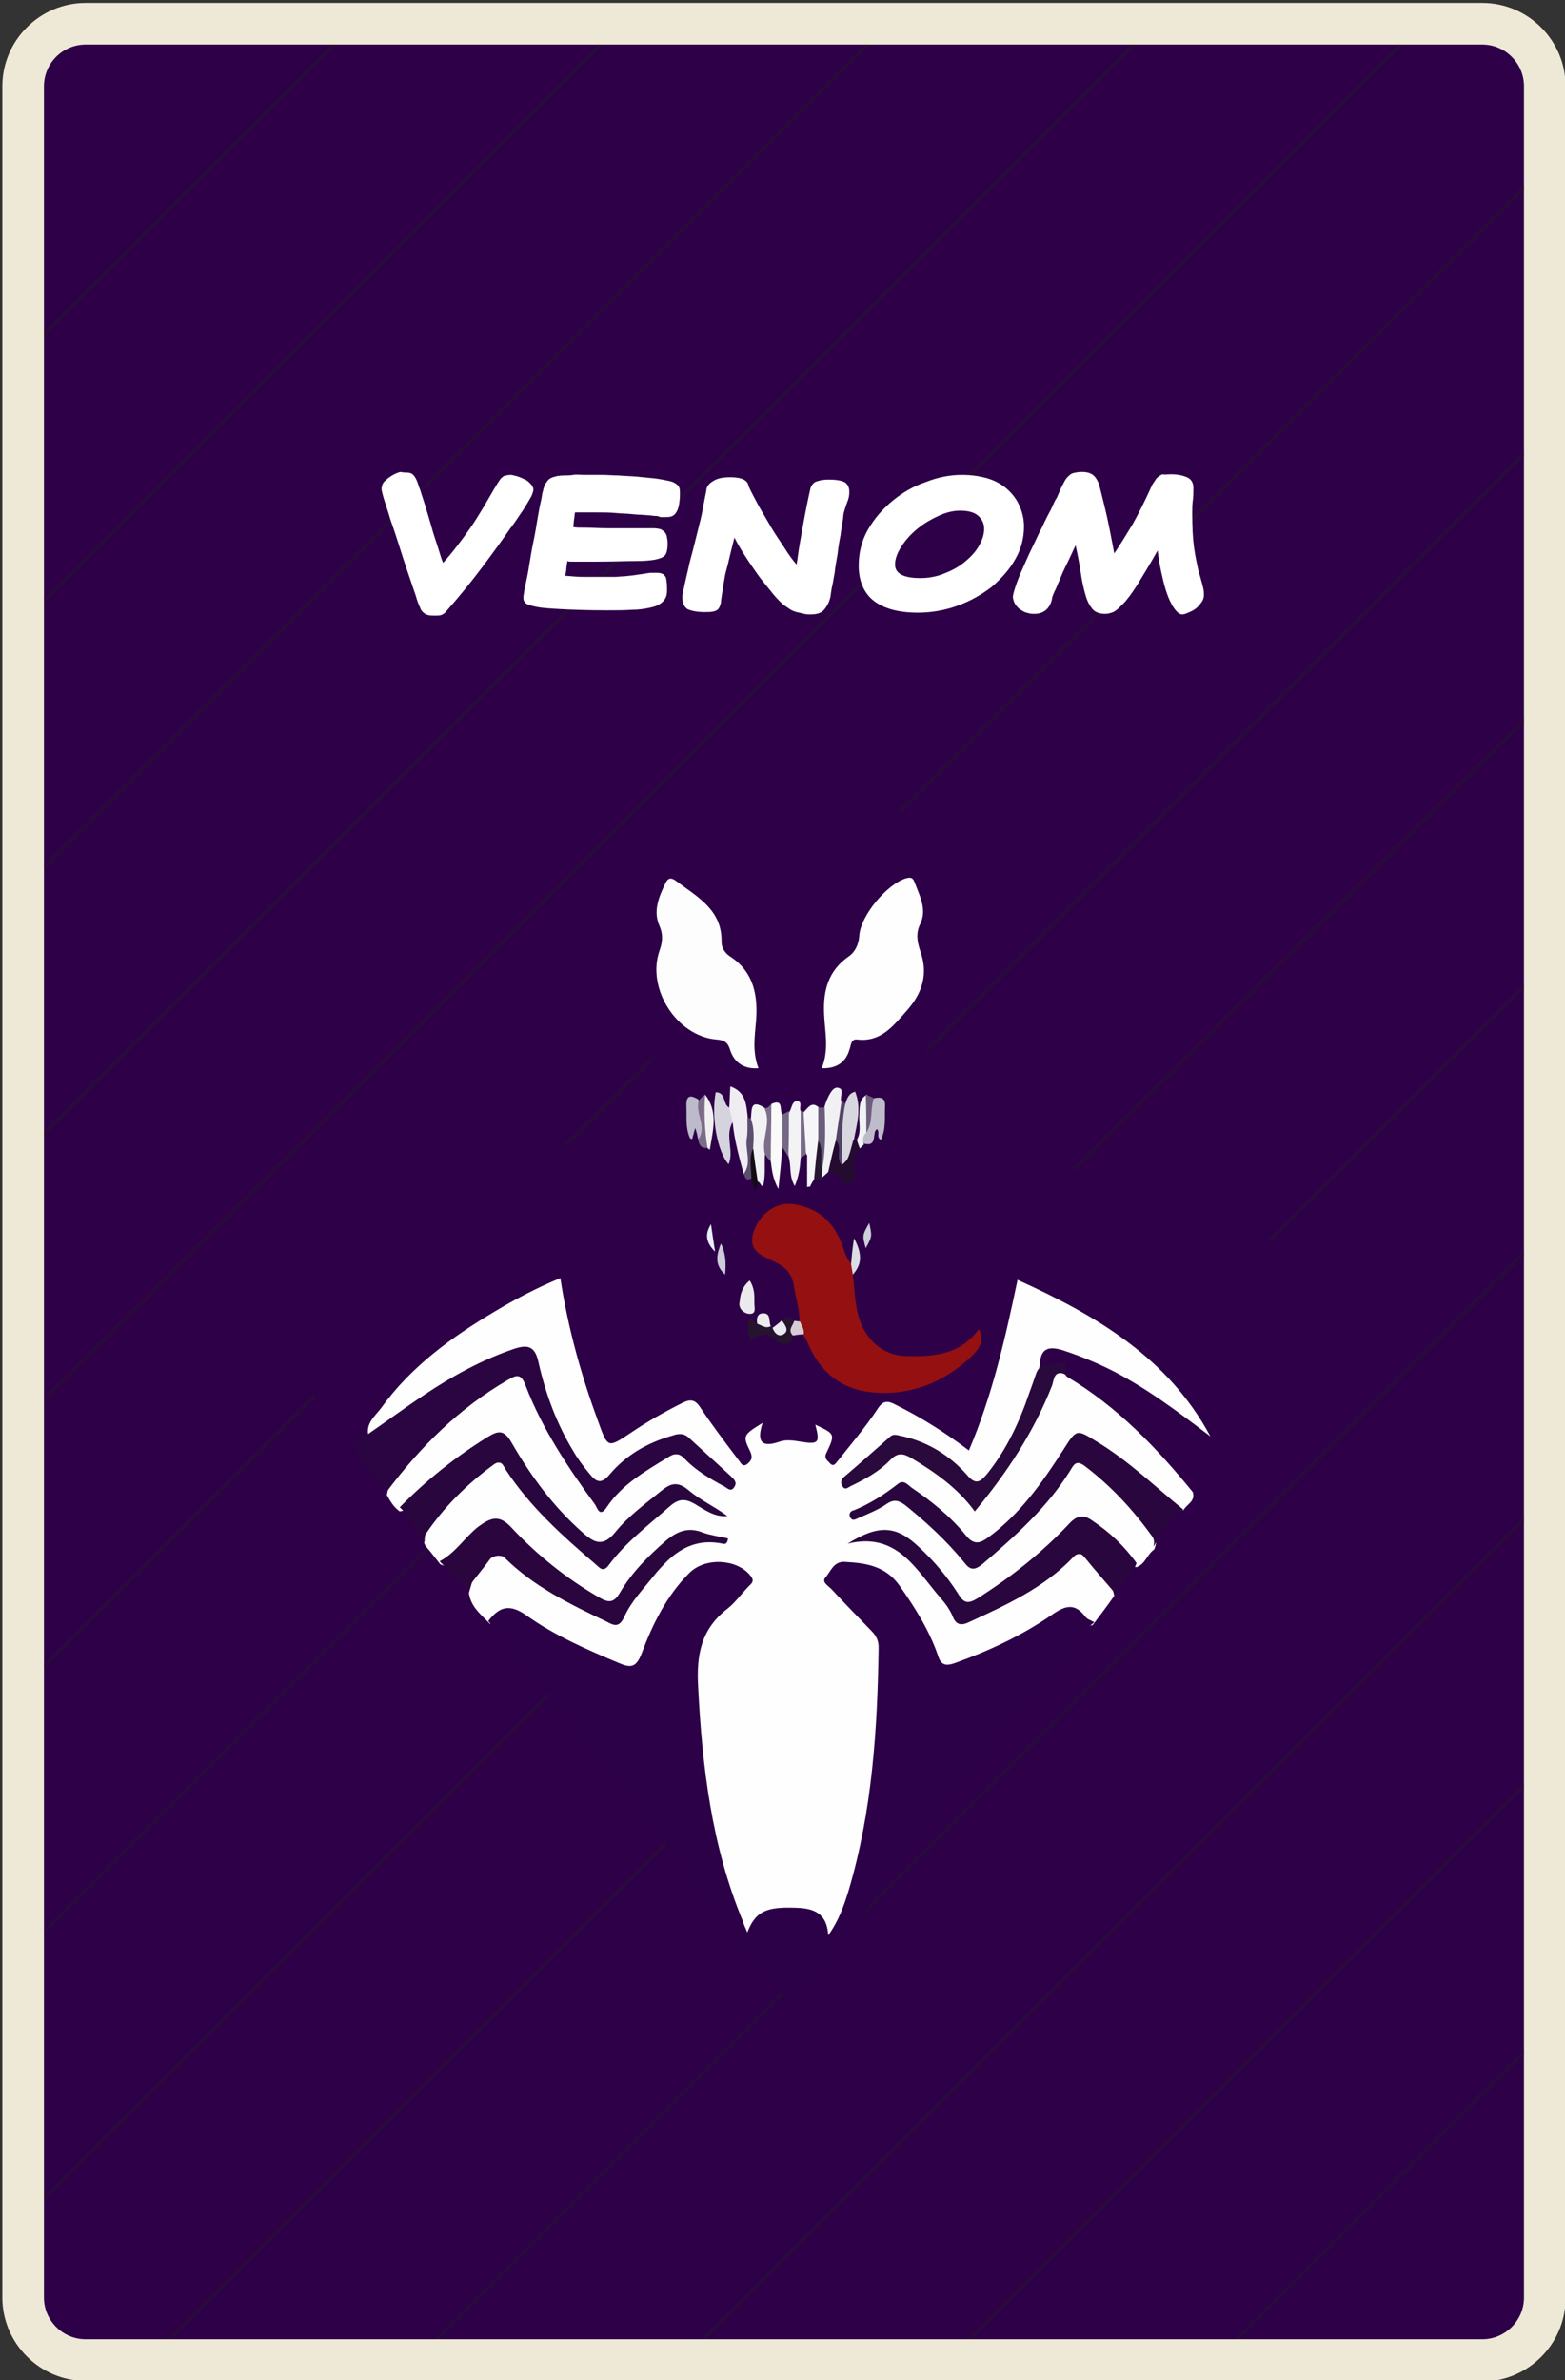 <?xml version="1.0" encoding="utf-8"?>
<!-- Generator: Adobe Illustrator 21.0.0, SVG Export Plug-In . SVG Version: 6.00 Build 0)  -->
<svg version="1.1" id="Layer_1" xmlns="http://www.w3.org/2000/svg" xmlns:xlink="http://www.w3.org/1999/xlink" x="0px" y="0px"
	 viewBox="0 0 267 406" style="enable-background:new 0 0 267 406;" xml:space="preserve">
<rect x="0" y="0" width="267" height="406" fill="#333333" stroke="none"/>
<style type="text/css">
	.st0{fill:#EEE8D7;}
	.st1{fill:#2D0048;}
	.st2{opacity:0.3;clip-path:url(#SVGID_2_);}
	.st3{fill:#231F20;}
	.st4{fill:#FEFEFE;}
	.st5{fill:#2C0147;}
	.st6{fill:#2B0541;}
	.st7{fill:#2A063E;}
	.st8{fill:#2A063F;}
	.st9{fill:#2A053E;}
	.st10{fill:#941011;}
	.st11{fill:#FEFDFE;}
	.st12{fill:#2A093C;}
	.st13{fill:#EFEDF2;}
	.st14{fill:#F1F1F4;}
	.st15{fill:#F2F2F5;}
	.st16{fill:#F6F6F8;}
	.st17{fill:#F3F2F5;}
	.st18{fill:#D5D3DD;}
	.st19{fill:#FAFAFB;}
	.st20{fill:#D8D6DE;}
	.st21{fill:#240C30;}
	.st22{fill:#BEBBCA;}
	.st23{fill:#26132D;}
	.st24{fill:#BDBACB;}
	.st25{fill:#EBE9EE;}
	.st26{fill:#F1F1F2;}
	.st27{fill:#5C4E6E;}
	.st28{fill:#F2F3F4;}
	.st29{fill:#6A5D7C;}
	.st30{fill:#7C6E8B;}
	.st31{fill:#7B6D87;}
	.st32{fill:#746886;}
	.st33{fill:#534367;}
	.st34{fill:#786A87;}
	.st35{fill:#271831;}
	.st36{fill:#140C14;}
	.st37{fill:#CDCCDA;}
	.st38{fill:#DDDDE6;}
	.st39{fill:#6D5E7E;}
	.st40{fill:#CECFDB;}
	.st41{fill:#ECECEE;}
	.st42{fill:#D5CCD5;}
	.st43{fill:#E8EFF8;}
	.st44{fill:#E9EAEF;}
	.st45{fill:#FFFFFF;}
</style>
<g>
	<g>
		<path class="st0" d="M14.6,406.1c-7.8,0-14.2-6.4-14.2-14.2V14.7c0-7.8,6.4-14.2,14.2-14.2h238.3c7.8,0,14.2,6.4,14.2,14.2v377.3
			c0,7.8-6.4,14.2-14.2,14.2L14.6,406.1L14.6,406.1z"/>
	</g>
	<g>
		<path class="st1" d="M260,391.9c0,3.9-3.2,7.1-7.1,7.1H14.6c-3.9,0-7.1-3.2-7.1-7.1V14.7c0-3.9,3.2-7.1,7.1-7.1h238.3
			c3.9,0,7.1,3.2,7.1,7.1V391.9z"/>
	</g>
	<g>
		<g>
			<defs>
				<path id="SVGID_1_" d="M260,391.9c0,3.9-3.2,7.1-7.1,7.1H14.6c-3.9,0-7.1-3.2-7.1-7.1V14.7c0-3.9,3.2-7.1,7.1-7.1h238.3
					c3.9,0,7.1,3.2,7.1,7.1V391.9z"/>
			</defs>
			<clipPath id="SVGID_2_">
				<use xlink:href="#SVGID_1_"  style="overflow:visible;"/>
			</clipPath>
			<g class="st2">
				<g>
					
						<rect x="-120" y="-114.8" transform="matrix(0.708 -0.707 0.707 0.708 119.995 61.073)" class="st3" width="507.5" height="0.7"/>
				</g>
				<g>
					
						<rect x="-120" y="-69.4" transform="matrix(0.708 -0.707 0.707 0.708 87.917 74.353)" class="st3" width="507.5" height="0.7"/>
				</g>
				<g>
					
						<rect x="-120" y="-24" transform="matrix(0.708 -0.707 0.707 0.708 55.825 87.622)" class="st3" width="507.5" height="0.7"/>
				</g>
				<g>
					
						<rect x="-120" y="21.4" transform="matrix(0.708 -0.707 0.707 0.708 23.762 100.911)" class="st3" width="507.5" height="0.7"/>
				</g>
				<g>
					
						<rect x="-120" y="66.8" transform="matrix(0.708 -0.707 0.707 0.708 -8.322 114.173)" class="st3" width="507.5" height="0.7"/>
				</g>
				<g>
					
						<rect x="-120" y="112.2" transform="matrix(0.708 -0.707 0.707 0.708 -40.395 127.448)" class="st3" width="507.5" height="0.7"/>
				</g>
				<g>
					
						<rect x="-120" y="157.6" transform="matrix(0.708 -0.707 0.707 0.708 -72.471 140.75)" class="st3" width="507.5" height="0.7"/>
				</g>
				<g>
					
						<rect x="-120" y="202.9" transform="matrix(0.708 -0.707 0.707 0.708 -104.541 153.998)" class="st3" width="507.5" height="0.7"/>
				</g>
				<g>
					
						<rect x="-120" y="248.3" transform="matrix(0.708 -0.707 0.707 0.708 -136.626 167.308)" class="st3" width="507.5" height="0.7"/>
				</g>
				<g>
					
						<rect x="-120" y="293.7" transform="matrix(0.708 -0.707 0.707 0.708 -168.689 180.548)" class="st3" width="507.5" height="0.7"/>
				</g>
				<g>
					
						<rect x="-120" y="339.1" transform="matrix(0.708 -0.707 0.707 0.708 -200.781 193.867)" class="st3" width="507.5" height="0.7"/>
				</g>
				<g>
					
						<rect x="-120" y="384.5" transform="matrix(0.708 -0.707 0.707 0.708 -232.835 207.098)" class="st3" width="507.5" height="0.7"/>
				</g>
				<g>
					
						<rect x="-120" y="429.9" transform="matrix(0.708 -0.707 0.707 0.708 -264.909 220.375)" class="st3" width="507.5" height="0.7"/>
				</g>
				<g>
					
						<rect x="-119.9" y="475.3" transform="matrix(0.708 -0.707 0.707 0.708 -297.013 233.705)" class="st3" width="507.5" height="0.7"/>
				</g>
				<g>
					
						<rect x="-120" y="520.6" transform="matrix(0.708 -0.707 0.707 0.708 -329.055 246.924)" class="st3" width="507.5" height="0.7"/>
				</g>
			</g>
		</g>
	</g>
</g>
<g>
	<path class="st1" d="M60.4,245.7c-0.5-0.2-1.1-0.2-1.3-0.5c-2.7-3.7-5.7-7.1-8.1-11c-1.3-2-3.3-3.6-4.8-5.6
		c-2.2-3.1-4.6-6.1-7.1-9.1c-1.1-1.4-0.7-1.8,0.8-2.5c4.7-2.2,9.7-3.9,14.5-5.7c5.6-2.1,11-4.3,16.6-6.4c9.5-3.6,19.1-7.2,28.6-10.7
		c3.4-1.3,6.7-3,10.4-3.6c1.5-0.2,1.6-2.5,1.6-4c-0.5-10.5-1.6-21.1-1.6-31.6c0-8.9,3-16.8,11.6-21.2c6-3,12.3-3,19-1.9
		c7.5,1.3,12.8,4.8,16.2,11.4c2.6,5,2.8,10.6,2.3,16c-0.8,8.7-1,17.4-1.3,26.1c-0.2,4.5-0.2,4.4,4,5.9c1.6,0.6,3.9,0.4,4.3,2.8
		c2.1-1.6,3.6,0.4,5.3,1c7.6,2.8,15.3,5.6,22.9,8.4c7.4,2.7,14.8,5.4,22.2,8.1c4.5,1.6,8.8,3.4,13.3,5.1c1.6,0.6,1.9,1,0.9,2.7
		c-2.4,3.9-5.8,7-8.5,10.7c-1.4,1.9-2.8,4-4.3,5.9c-4.7,5.7-9.2,11.6-13.7,17.5c-0.2,0.3-0.7,0.4-1,0.6c-1.2,0.2-1.9-0.7-2.5-1.4
		c-5-6.5-11-11.9-17.9-16.4c-0.7-0.4-1.3-1-1.6-1.8c-0.4-1.3-1.3-1-2.2-0.8c-0.8,0.2-1.6,1-2.5,0.4c-0.8-4.4,1.1-6.2,5.3-4.9
		c8.3,2.7,15.5,7.4,21.8,12.5c-6.4-9.6-16.1-15.8-26.6-20.9c-2.9-1.4-3-1.4-3.6,1.9c-1.5,7.3-3.4,14.5-6,21.5
		c-1.4,3.6-2.4,3.9-5.6,1.8c-2.5-1.7-5-3.3-7.7-4.8c-2.2-1.2-3.7-1.1-5,1.2c-1.3,2.2-3,4.3-4.8,6.2c-0.8,0.9-1.7,2.3-3.3,1.4
		c-1.4-0.8-1-2.2-0.6-3.5c0.1-0.3,0.1-0.6-0.1-1.1c-1.6,1.9-3.8,1.6-5.9,1.4c-2-0.2-4.6,1.5-5.7-1.8c-0.8,0.8-0.4,1.6-0.4,2.4
		c0.1,1,0.1,2.1-1,2.6c-1.1,0.5-1.9-0.2-2.7-0.9c-2.1-2.1-3.7-4.5-5.3-6.9c-1.2-1.9-2.7-2.2-4.6-1.1c-2.8,1.6-5.5,3.3-8.1,5.1
		c-3,2-3.9,1.7-5.1-1.5c-2.9-7.3-5.2-14.8-6.5-22.6c-0.4-2-1-2.3-2.8-1.4c-9.1,4.5-17.6,9.8-24.4,17.4c-1.8,2.1-3.4,4.2-4.6,6.7
		C62.7,245.8,61.6,245.9,60.4,245.7z"/>
	<path class="st4" d="M62.8,244.6c-0.3-1.9,1.2-3.1,2.2-4.4c5.1-7.1,12-12.1,19.4-16.5c3.5-2.1,7.1-4,11.2-5.7
		c1.3,8.6,3.6,16.7,6.5,24.6c1.6,4.4,1.6,4.4,5.5,1.8c2.8-1.9,5.8-3.6,8.8-5.1c1.4-0.7,2.2-0.6,3.1,0.8c2,3,4.2,5.9,6.4,8.8
		c0.4,0.4,0.7,1.5,1.6,0.8c0.6-0.5,1-1,0.5-2.1c-1.3-2.7-1.3-2.8,2.1-4.9c-1,3.1-0.3,4.3,2.9,3.2c1.1-0.4,2.4-0.2,3.6,0
		c3.1,0.5,3.3,0.2,2.5-2.9c3.4,1.6,3.4,1.6,1.9,4.8c-0.5,1,0.2,1.3,0.6,1.8c0.7,0.7,1-0.1,1.4-0.5c2.2-2.8,4.6-5.6,6.6-8.6
		c1.1-1.8,1.9-1.6,3.4-0.8c4.2,2.1,8.2,4.6,12.3,7.7c4-9.4,6.2-19.1,8.3-29.1c13.5,6.1,25.7,13.3,32.9,26.7
		c-5.4-4.1-10.8-8.2-16.9-11.3c-2.6-1.3-5.3-2.4-8-3.3c-2.4-0.8-4.1-0.7-4.2,2.4c-0.1,0.6-0.2,1.1-0.3,1.8c0.8,1.2,0.2,2.4-0.2,3.4
		c-1.6,4.7-3.8,9.1-6.6,13.2c-2.3,3.3-3.7,3.4-6.5,0.7c-2-1.9-4.2-3.4-6.7-4.6c-2.4-1.1-4.6-1-6.6,0.9c-1.4,1.4-3,2.8-4.8,4.3
		c2.4-1.1,4-2.4,5.7-3.7c1.6-1.3,3.2-1.4,5-0.3c2.9,1.8,5.9,3.6,8.3,6c2.1,2.1,2.1,2.1,3.9-0.4c3.7-5.1,7.2-10.4,9.6-16.4
		c0.4-0.9,0.7-1.9,1.4-2.7c0.7-0.8,1.4-1.6,2.4-0.2c8.6,5.1,15.3,12.1,21.5,19.7c0.5,1.6-1.1,2.1-1.6,3.1c-1.6,0.3-2.6-0.8-3.6-1.8
		c-3.5-3.1-7.2-6.2-11.2-8.7c-2.9-1.8-3.2-1.8-5,1c-3.1,4.9-6.6,9.6-11,13.5c-3.7,3.2-4.6,3.2-8-0.2c-1.9-2-4.1-3.6-6.2-5.3
		c-2-1.6-3.9-1.9-5.9-0.1c-0.8,0.7-1.8,1.2-2.7,1.5c0.2-0.1,0.5-0.1,0.7-0.3c4.8-2.5,5.1-2.4,9,1.3c2.4,2.2,4.6,4.5,6.8,6.8
		c1.1,1.2,2,1.2,3.3,0.2c4.9-4.1,9.5-8.6,13.2-13.9c1.9-2.8,2.9-3,5.6-1c3.7,2.7,6.8,6.2,9.6,10c0.8,1.1,1,2.4,0.4,3.7
		c-1.2,0.8-1.5,2.5-3,3c-2.1-0.1-2.9-2-4.2-3.3c-4.6-4.5-5.1-4.5-9.6,0.1c-3.6,3.6-7.6,6.8-12.1,9.4c-2.8,1.7-3.8,1.4-5.9-1.1
		c-1.6-2.1-3-4.2-4.9-6.1c-2.7-2.7-5.5-4.8-8.7-3.4c2.1-0.7,4.3,0.5,6.5,2.5c2.8,2.7,5.3,5.5,7.3,8.8c1.3,2.1,2.7,2.3,4.8,1.2
		c5.1-2.6,10.2-5.2,14.5-9c2.2-1.9,3.4-1.8,5.4,0.4c1.4,1.6,2.7,3.2,3.1,5.4c-1.2,1.7-2.4,3.3-3.7,5c-0.5,0.1-1.1,0.2-1.4,0
		c-2.5-2.1-4.5-0.7-6.8,0.7c-4.3,2.6-8.8,4.9-13.5,6.6c-4,1.4-4.6,1.1-6.3-2.6c-1.8-3.9-3.8-7.5-6.5-10.9c-1.8-2.3-4.3-2.8-6.9-3
		c-1-0.1-1.8,0.3-2.2,1.2s0.2,1.5,0.7,2.2c1.6,2,3.2,3.9,5,5.7c1.4,1.4,2.2,3.1,2.3,5.1c0.2,13.8-1,27.3-4.8,40.6
		c-0.7,2.3-1.5,4.6-2.7,6.7c-0.9,1.6-1.9,1.9-3.1,0.1c-2.1-2.9-7.8-3.5-10.4-1.2c-2.6,2.4-3.2,2.2-4.5-1.1
		c-2.9-7.2-4.8-14.7-5.9-22.4c-1-6.9-0.9-13.8-1.4-20.8c-0.2-2.7,0.7-4.9,2.6-6.8c1.8-1.8,3.3-3.9,5-5.6c0.7-0.7,1.3-1.3,0.7-2.4
		c-0.5-0.8-1.3-1.3-2.2-1.3c-2.7,0.2-5.1,0.6-6.9,3c-2.4,3.3-4.5,6.6-6,10.4c-1.9,4.7-2.6,4.9-7.2,3c-4.6-1.8-9.1-3.9-13.2-6.6
		c-2.5-1.7-4.7-1.9-7.2-0.8c-1.5-1.6-3.3-2.9-3.6-5.3c0.3-1,0.5-2.1,1.1-3c2.9-4.2,4.2-4.3,8-1.1c4.3,3.6,9.2,6,14.2,8.4
		c1.5,0.7,2.4,0.3,3.2-1.1c2.2-3.9,5.6-6.8,8.6-10c1.5-1.5,3.3-2.3,5.4-1.9c-4-0.5-4.3-0.4-7.4,2.5c-2.2,2.1-4.2,4.2-6,6.7
		c-2.1,3-3.1,3.1-6.2,1.1c-4.8-3.1-9.4-6.6-13.5-10.6c-2.7-2.6-3-2.7-5.9-0.1c-1.2,1-2.4,2.2-3.5,3.3c-0.8,0.8-1.6,1.6-2.9,0.9
		c-0.8-1-1.6-2.1-2.5-3.1c-0.8-1.5-0.1-2.7,0.7-3.9c2.5-3.6,5.6-6.6,9.1-9.1c2.5-1.8,3.4-1.7,5.3,0.8c3.6,5,8.2,9.1,12.6,13.4
		c1.8,1.8,3.2,1.9,4.9-0.2c2.1-2.6,4.7-4.6,7.3-6.8c3.5-2.9,3.7-3,7.7-0.8c0.5,0.3,1,0.6,1.4,0.7c-0.2-0.1-0.5-0.2-0.8-0.4
		c-5.6-3-4.6-3.9-10.9,1.3c-1.4,1.2-2.7,2.7-4.2,4c-2.5,2.3-3.9,2.4-6.6,0.2c-4.5-3.7-8-8.2-11-13.1c-2.7-4.3-2.7-4.3-6.8-1.6
		c-3.6,2.3-6.8,5.1-10,7.8c-0.9,0.8-1.8,1.6-3.1,1.8c-1-0.7-1.6-1.7-2.2-2.8c0.2-1.1,0.4-2.1,1.1-3c4.9-6.2,10.4-11.6,17.3-15.8
		c4-2.4,4.9-2.2,6.8,2c2.7,5.9,6.2,11.3,9.8,16.6c1.1,1.7,2.1,1.8,3.5,0.3c2.3-2.5,5-4.3,7.8-6.1c2.2-1.4,4.2-1.4,6.3,0.5
		c1.3,1.3,3,2.3,5.3,3.6c-2.2-2.5-4.5-3.9-6.3-5.7c-1.2-1.1-2.6-0.8-3.9-0.3c-3.1,1.2-5.9,3-8.3,5.3c-2.5,2.3-3.5,2.3-5.7-0.2
		c-3.1-3.6-5-8-6.6-12.4c-0.7-1.8-1.2-3.6-1.8-5.4c-0.8-2.8-1.3-3.1-4.1-2.1c-4.3,1.4-8.3,3.6-12.1,6c-3.1,1.9-6,4-8.9,6.2
		C65.1,244.4,64.2,245.5,62.8,244.6z"/>
	<path class="st5" d="M83.3,276.5c1.9-2.5,3.7-3,6.6-0.9c4.8,3.4,10.3,5.8,15.8,8.1c1.9,0.8,2.8,0.7,3.7-1.5
		c1.9-5.1,4.3-10,8.2-13.9c2.7-2.7,8-2.4,10.3,0.3c0.7,0.8,0.7,1.2-0.1,1.9c-1.3,1.3-2.3,2.8-3.7,3.9c-4.4,3.4-5.3,7.7-5,13.2
		c0.7,13.8,2.3,27.2,7.6,40c0.2,0.7,0.5,1.3,0.8,2c1.4-3.6,3.2-4.4,8.4-4.2c2.9,0.1,5.2,0.9,5.4,4.7c1.8-2.5,2.7-5.1,3.5-7.7
		c4-13.5,4.9-27.4,5.1-41.4c0-1.3-0.5-2.1-1.3-2.9c-2.2-2.3-4.5-4.6-6.6-6.9c-0.5-0.6-1.9-1.3-1.2-2.1c0.9-1,1.4-2.8,3.3-2.7
		c3.7,0.2,7,0.7,9.4,4.1c2.6,3.7,5,7.5,6.5,11.8c0.5,1.7,1.3,1.9,2.8,1.4c5.9-2.1,11.5-4.7,16.7-8.3c2.3-1.6,3.9-2,5.7,0.4
		c0.3,0.4,1,0.6,1.5,0.9c-3.1,2.4-4.9,6-7.5,8.9c-4.6,5.4-9,11-13.3,16.6c-5.7,7.3-11.6,14.4-17,22c-2.8,3.9-5.8,7.8-9.3,11.2
		c-1.3,1.3-1.9,3.1-3.1,4.5c-0.9,1.1-1.6,2.5-3.1,0c-2.2-3.5-5.4-6.3-7.8-9.8c-1.5-2.1-3-4.2-4.6-6.3c-2.1-2.8-4.4-5.4-6.5-8.2
		c-2.1-2.8-4-6-6.3-8.4c-2.9-3-5.1-6.5-7.8-9.7c-3-3.5-5.7-7.2-8.6-10.8C88.9,283.4,86.1,279.9,83.3,276.5z"/>
	<path class="st6" d="M62.8,244.6c3.2-2.2,6.3-4.5,9.6-6.7c4.8-3.2,9.7-5.9,15.2-7.8c2.4-0.8,3.7-0.6,4.3,2.4
		c1.2,5.3,3.1,10.4,5.9,15c0.8,1.4,1.8,2.7,2.8,3.9c1.1,1.4,2,1.8,3.4,0.1c2.8-3.3,6.4-5.4,10.6-6.6c1.1-0.4,2.1-0.5,3,0.4
		c2.4,2.2,4.7,4.3,7.1,6.5c0.5,0.5,1.1,1,0.6,1.8c-0.6,1-1.2,0.2-1.8-0.1c-2.4-1.3-4.8-2.7-6.6-4.6c-1.1-1.2-1.9-1-3-0.3
		c-3.9,2.4-7.8,4.6-10.4,8.5c-1.2,1.8-1.6,0.1-2-0.5c-4.6-6.3-9-12.9-11.8-20.2c-0.8-2.2-1.6-1.9-3.1-1c-8.3,4.8-14.9,11.4-20.6,19
		c-1.8-2.3-3.5-4.5-5.3-6.8c-0.5-0.7-0.7-1.1-0.2-1.9C60.7,244.3,62.2,245.4,62.8,244.6z"/>
	<path class="st7" d="M196.8,263.8c0.1-0.6,0.2-1.1-0.2-1.7c-3.3-4.6-7.1-8.7-11.6-12.1c-1.4-1-1.8-0.2-2.4,0.8
		c-3.9,6.3-9.4,11.2-15,16c-1.4,1.1-2.1,1-3.1-0.3c-3-3.7-6.5-6.9-10.1-9.8c-1.1-0.8-1.9-1-3.1-0.2c-1.4,1-3.2,1.7-4.8,2.4
		c-0.5,0.2-1.1,0.7-1.5-0.2c-0.2-0.5,0.1-1,0.7-1.1c2.7-1.1,5.2-2.7,7.5-4.5c1-0.8,1.7,0.2,2.4,0.7c3.4,2.3,6.6,4.9,9.2,8.1
		c1.3,1.6,2.3,1.4,3.7,0.4c5.5-4,9.3-9.4,12.9-15c2.3-3.6,2.2-3.6,5.9-1.3c5.4,3.3,9.8,7.6,14.6,11.5
		C199.5,259.1,198.2,261.5,196.8,263.8z"/>
	<path class="st8" d="M68.2,257.1c4.5-4.6,9.5-8.6,15-12c1.8-1.1,2.8-1.3,4.1,1c3.3,5.7,7.1,10.9,12.1,15.3c2,1.8,3.5,2.5,5.6-0.1
		c2.2-2.7,5.1-4.8,7.8-7c1.6-1.3,2.8-1.7,4.7-0.1c2,1.7,4.5,2.8,6.6,4.4c-2.2,0.2-3.9-1.1-5.6-2.1c-1.6-0.9-2.7-0.9-4.2,0.4
		c-3.6,3.2-7.5,6.1-10.4,10c-1,1.4-1.6,0.5-2.3-0.1C96,262,90.4,257,86.3,250.7c-0.5-0.8-0.8-1.9-2.2-0.8
		c-4.5,3.3-8.4,7.2-11.5,11.8c-0.2,0.4-0.1,1-0.2,1.4C71.1,261.1,70.1,258.8,68.2,257.1z"/>
	<path class="st7" d="M190.2,271.7c-1.7-2-3.4-3.9-5.1-6c-0.7-0.9-1.3-0.9-2.1,0c-4.9,5.1-11.2,8-17.5,10.9c-1.4,0.7-2.4,0.7-3-1
		c-0.5-1.1-1.2-2.1-2-3c-4.2-4.8-7.4-11.4-15.9-9.3c5.3-3.3,8.3-3.1,12.1,0.5c2.6,2.4,4.9,5.1,6.8,8.1c1,1.7,1.8,1.6,3.3,0.7
		c5.7-3.6,11-7.8,15.6-12.7c1.4-1.5,2.5-1.6,4-0.5c3,2,5.4,4.3,7.5,7.2C193.2,268.8,191,269.8,190.2,271.7z"/>
	<path class="st9" d="M75,266.3c2.7-1.4,4.3-4.1,6.6-5.9c2.2-1.6,3.6-2.1,5.7,0.2c4.3,4.6,9.3,8.6,14.8,11.8c1.7,1,2.6,1.1,3.7-0.8
		c2-3.4,4.8-6.2,7.8-8.8c1.9-1.6,3.8-2.4,6.3-1.4c1.4,0.5,3,0.7,4.3,1c-0.1,1-0.6,1-0.9,0.9c-5.3-1.1-8.7,1.7-11.7,5.4
		c-1.8,2.3-3.9,4.4-5.1,7.1c-0.8,1.7-1.6,1.6-3,0.8c-6.3-3-12.5-6-17.5-11c-1-1-1.6-0.8-2.3,0.2c-1.3,1.8-2.7,3.4-4,5.2
		C78.1,269.5,76.6,267.9,75,266.3z"/>
	<path class="st10" d="M145.5,217.4c0.4,3.1,0.3,6.5,1.9,9.4c1.6,2.8,4,4.4,7.3,4.5c4.6,0.1,9.1-0.2,12.3-4.6
		c1.2,2.2-0.3,3.7-1.4,4.8c-4.6,4.3-10.3,6.6-16.7,6c-5.6-0.5-9.2-3.7-11.2-8.7c-0.2-0.4-0.5-0.8-0.7-1.3c-0.6-0.6-1-1.3-0.6-2.2
		c0-2.1-0.7-4.1-1-6.2c-0.4-2.1-1.6-3.1-3.3-3.9c-2.1-1-4.5-1.8-3.6-4.9c1-3.3,4-5.4,7-4.9c4.2,0.7,6.8,3.1,8.2,7
		c0.4,1.1,0.7,2.3,1.6,3.2C146.2,216.2,145.8,216.8,145.5,217.4z"/>
	<path class="st11" d="M129.4,182.2c-2.5,0.2-4.1-1-4.8-3c-0.4-1.4-1-1.8-2.4-1.9c-6.8-0.6-11.9-8.7-9.7-15.1c0.5-1.4,0.7-2.7,0-4.3
		c-1.1-2.5-0.1-4.9,1-7.2c0.5-1.1,1.1-1,1.9-0.4c3.6,2.7,7.8,4.9,7.7,10.3c0,1.2,0.7,2.1,1.7,2.7c3.8,2.6,4.5,6.5,4.2,10.7
		C128.8,176.6,128.3,179.3,129.4,182.2z"/>
	<path class="st4" d="M140.2,182.2c1.3-3.3,0.5-6.3,0.4-9.2c-0.2-4,0.7-7.4,4.1-9.8c1.2-0.8,1.8-2.1,1.9-3.6c0.2-3.4,4.7-8.8,8-9.8
		c0.8-0.2,1.1-0.1,1.4,0.6c0.9,2.4,2.2,4.7,1,7.2c-0.8,1.6-0.5,3.1,0,4.6c1.4,3.9,0.4,7.2-2.4,10.3c-2.3,2.6-4.4,5.3-8.4,4.8
		c-1.1-0.1-1,1.1-1.3,1.8C144.3,181.1,142.8,182.3,140.2,182.2z"/>
	<path class="st12" d="M181.7,234.4c-1.9-0.8-1.9,1-2.2,1.9c-3.1,7.9-7.7,14.9-13.2,21.5c-2.9-4-6.8-6.7-10.8-9.1
		c-1.4-0.8-2.3-1-3.6,0.3c-1.9,2-4.3,3.3-6.8,4.5c-0.4,0.2-0.9,0.7-1.3,0.1c-0.4-0.5-0.4-1.1,0.1-1.6c2.7-2.3,5.3-4.6,7.9-6.9
		c0.7-0.7,1.5-0.2,2.3-0.1c4.3,1,8,3.3,10.9,6.6c1.5,1.8,2.3,1.1,3.4-0.2c3.3-4.1,5.5-8.8,7.2-13.8c0.4-1.1,0.8-2.2,1.2-3.4
		c0.8-2.1,2.8-1.2,4.3-1.8C181.8,232.3,181.9,232.5,181.7,234.4z"/>
	<path class="st13" d="M126.9,200.3c-0.8-2.9-1.6-5.8-1.9-8.8c-0.8-0.7-1.3-1.5-0.6-2.5c0.1-1.1,0.1-2.3,0.2-3.7
		c2.8,1,2.7,3.3,3,5.5c1.4,2.9,0.8,5.9,0.5,8.8C128,200.1,127.5,200.4,126.9,200.3z"/>
	<path class="st14" d="M141.3,199.9c-0.4,0.4-0.8,0.7-1.1,1c-0.7-0.5-0.8-1.1-0.7-1.9c0.5-2.2,0.2-4.4,0.3-6.6
		c0.1-1.2-0.1-2.4,0.8-3.4c0.2-0.7,0.4-1.3,0.7-1.9c0.4-0.8,1-1.9,1.9-1.5c0.8,0.3,0.1,1.4,0.3,2.2c0.5,2.3,0.5,4.6-0.2,6.8
		C143.4,196.5,143.1,198.5,141.3,199.9z"/>
	<path class="st15" d="M130.5,196.9c-0.1,1.6,0.1,3.3-0.2,4.9c-0.3,1.3-0.6-0.4-1-0.2c-1.6-1.7-1.3-3.8-1.3-5.8c0-1.7-0.1-3.3,0.1-5
		c0.2-1.4-0.2-3.5,2.4-1.8c1.2,0.5,1.7,1.5,1.4,2.6C131.4,193.4,131.8,195.4,130.5,196.9z"/>
	<path class="st16" d="M137.2,189.6c0.7-0.7,1.3-1.8,2.5-0.7c1,1.7,0.4,3.6,0.5,5.4c0.1,2.4,0,4.6-1.3,6.8c-0.2,0.4-0.5,0.8-0.7,1.3
		c-0.2,0-0.4,0-0.5,0.1c0-1.8,0-3.6,0-5.4C136.4,194.5,135.3,192.2,137.2,189.6z"/>
	<path class="st17" d="M136.6,197.5c-0.1,1.6-0.3,3.1-1,4.8c-1-1.6-0.6-3.3-1-4.8c-0.5-2.7-1.6-5.3,0.1-7.9c0.4-0.6,0.4-1.8,1.3-1.8
		c1,0.1,0.3,1.1,0.6,1.7C136.6,192.2,137.6,194.8,136.6,197.5z"/>
	<path class="st18" d="M124.4,188.9c0.2,0.8,0.4,1.7,0.6,2.5c-1.4,2.3,0.3,4.9-0.7,7.2c-1.9-2.2-3-7.9-2.2-12.3
		C123.9,186.3,123.3,188.4,124.4,188.9z"/>
	<path class="st19" d="M131.6,188.3c2.2-1,1.3,1.2,1.9,1.8c0.8,1.9,0.8,3.7,0,5.6c-0.2,2.2-0.4,4.4-0.7,7.1c-1-1.8-1.1-3.3-1.3-4.7
		C130.6,194.8,131.4,191.6,131.6,188.3z"/>
	<path class="st20" d="M144.2,188.3c0.3-0.8,0.5-1.8,1.7-2.1c1.1,2.8,0.3,5.5-0.2,8.1c0.8,1.6-0.3,2.9-0.8,4.2
		c-0.4,1.1-1.2,0.7-1.7-0.2C143.3,195,142.8,191.5,144.2,188.3z"/>
	<path class="st21" d="M143.6,198.7c1.1-0.9,1.1-0.9,2-4.3c0.2,0,0.4,0,0.5,0c0.5,0.4,1,0.8,0.5,1.5c-0.8,1-1,2.3-0.8,3.6
		c0.2,1,0.1,1.8-0.8,2.3c-1,0.5-1.3-0.5-1.9-1c-0.5-0.4-1-0.9-1.8-0.9c0.4-1.8,0.8-3.6,1.3-5.4C144.3,195.6,142.8,197.4,143.6,198.7
		z"/>
	<path class="st22" d="M149.2,187.3c1-0.2,1.8-0.1,1.8,1.2c-0.1,2,0.2,4-0.7,5.9c-0.9-0.4-0.1-1.3-0.7-1.8c-0.9,0.6,0.2,3-2.1,2.5
		c-0.7-0.6-0.4-1.3-0.2-1.9C148.2,191.3,146.9,188.7,149.2,187.3z"/>
	<path class="st23" d="M133.4,225.2c0.7-1,1.4-0.6,2.1,0.1c0.7,0.9-0.1,1.7-0.2,2.5c-0.4,2.6-3,0.9-3,0.8c-1.4-1.4-2.7-1.2-4.2,0.1
		c-0.5-1.5-0.8-2.7,0-3.9c0.4,0.3,0.7,0.7,1.1,1c0.9-0.6,1.6-0.1,2.3,0.4c0.1,0.1,0.2,0.2,0.4,0.3
		C133,226.9,133.2,226.1,133.4,225.2z"/>
	<path class="st24" d="M119.1,194.3c-0.1-0.5-0.2-1.1-0.5-1.9c-0.2,0.8-0.4,1.4-0.5,1.9c-0.2-0.1-0.4-0.1-0.4-0.2
		c-0.8-1.8-0.5-3.7-0.6-5.6c0-1.8,0.8-1.7,2-1c1,1.3,1.3,2.8,1.3,4.5C120.4,193,120.6,194.1,119.1,194.3z"/>
	<path class="st25" d="M127.9,218.4c0.9,1.4,0.8,2.7,0.8,3.9c0,0.7,0.4,1.9-0.9,1.8c-1-0.1-1.9-1-1.6-2.1
		C126.3,220.6,126.7,219.4,127.9,218.4z"/>
	<path class="st26" d="M120.3,186.7c2.3,3,1.3,6.2,0.8,9.4c-0.1-0.1-0.2-0.1-0.2-0.1c-0.1-0.1-0.1-0.1-0.2-0.2
		C119.5,192.7,119.3,189.7,120.3,186.7z"/>
	<path class="st27" d="M128.1,190.8c0.6,1.6,0.5,3.3,0.4,4.9c-0.7,1.8,0.5,3.6-0.3,5.3c-0.9,0.5-1.1-0.1-1.3-0.8
		c1.4-1.9,0.2-4,0.5-6c0.2-1.1,0.1-2.4,0.1-3.6C127.7,190.7,127.9,190.7,128.1,190.8z"/>
	<path class="st28" d="M147.8,193.2c-0.6,0.5-0.7,1.2-0.4,2c-0.2,0.2-0.5,0.5-0.7,0.7c-0.2-0.5-0.4-1-0.5-1.5
		c0.8-1.4,0.3-2.9,0.4-4.3c0.1-1.3-0.1-2.6,1.3-3.4C148.9,188.8,148.3,191,147.8,193.2z"/>
	<path class="st29" d="M139.6,194.5c0-1.9,0-3.7,0-5.6c0.4,0,0.7,0,1.1,0c0.1,3.5,0.2,7-0.4,10.4C139,197.9,140.4,196.1,139.6,194.5
		z"/>
	<path class="st30" d="M131.6,188.3c0,3.3-0.1,6.5-0.1,9.8c-0.4-0.4-0.7-0.8-1-1.2c-0.7-2.7,1.2-5.3-0.1-7.9
		C131,189.1,131.2,188.7,131.6,188.3z"/>
	<path class="st31" d="M120.3,186.7c-0.2,3-0.1,6,0.4,9.1c-1.1,0.1-1.4-0.5-1.6-1.4c1.6-2.2-0.5-4.4,0.1-6.6
		C119.5,187.3,119.9,187,120.3,186.7z"/>
	<path class="st32" d="M133.5,195.7c0-1.9,0-3.7,0-5.6c0.4-0.2,0.7-0.4,1.1-0.6c0,2.7,0,5.3-0.1,7.9
		C134.3,196.9,133.9,196.3,133.5,195.7z"/>
	<path class="st33" d="M143.6,198.7c-1.1-1.2,0.2-3-1-4.2c0.3-2.3,0.7-4.6,1-6.9c0.2,0.2,0.4,0.5,0.6,0.7
		C143.5,191.7,143.7,195.2,143.6,198.7z"/>
	<path class="st34" d="M136.6,197.5c0-2.7,0-5.3,0-8c0.2,0,0.4,0.1,0.5,0.1c0.1,2.4,0.3,4.9,0.4,7.3
		C137.2,197.1,136.9,197.3,136.6,197.5z"/>
	<path class="st35" d="M139.6,194.5c1,1.6,0.2,3.3,0.7,4.9c0,0.5-0.1,1-0.1,1.4c-0.4,0.7-0.8,0.4-1.3,0.2
		C139.1,198.9,139.3,196.7,139.6,194.5z"/>
	<path class="st36" d="M128.2,201.1c0-1.8-0.5-3.6,0.3-5.3c0.2,1.9,0.5,3.9,0.8,5.9c-0.1,0.4-0.2,0.8-0.4,1.4
		C128.6,202.2,128.4,201.7,128.2,201.1z"/>
	<path class="st37" d="M123,212.1c0.8,1.6,0.9,3.4,0.7,5.3C121.8,215.7,122.3,213.9,123,212.1z"/>
	<path class="st38" d="M145.5,217.4c-0.1-0.6-0.2-1.1-0.3-1.8c0.1-1.2,0.2-2.4,0.5-4.4C147.2,214,147,215.7,145.5,217.4z"/>
	<path class="st39" d="M147.8,193.2c0-2.2,0-4.3-0.1-6.5c0.5,0.2,1,0.4,1.4,0.6C148.4,189.2,149,191.4,147.8,193.2z"/>
	<path class="st40" d="M148.3,208.6c0.5,2.3,0.5,2.3-0.6,4.3C147.1,210.7,147.1,210.7,148.3,208.6z"/>
	<path class="st41" d="M131.5,226.2c-0.9,0.5-1.6-0.2-2.3-0.4c-0.2-0.9,0-1.8,1-1.8C131.6,224,131.1,225.4,131.5,226.2z"/>
	<path class="st42" d="M135.3,227.8c-1-0.9,0-1.7,0.2-2.5c0.3,0,0.7,0.1,1,0.1c0.2,0.7,0.8,1.3,0.6,2.2
		C136.4,227.6,135.8,227.7,135.3,227.8z"/>
	<path class="st43" d="M121.3,208.8c0.2,1.4,0.4,2.8,0.7,4.7C120.3,211.8,120.3,210.4,121.3,208.8z"/>
	<path class="st44" d="M133.4,225.2c0.4,0.7,1.3,1.6,0.4,2.3c-0.8,0.6-1.6,0.1-2-1C132.3,226.1,132.9,225.7,133.4,225.2z"/>
</g>
<g>
	<path class="st45" d="M69.3,80.6c0.5,0,0.9,0.1,1.2,0.4c0.3,0.3,0.5,0.7,0.7,1.2c0.1,0.2,0.2,0.7,0.5,1.4c0.2,0.7,0.5,1.5,0.8,2.5
		c0.3,1,0.6,2,0.9,3c0.3,1.1,0.6,2.1,0.9,3c0.3,0.9,0.6,1.8,0.8,2.5c0.2,0.7,0.4,1.2,0.5,1.4c1.7-1.9,3.2-3.9,4.6-5.9
		c1.4-2,2.7-4.3,4.1-6.7c0.3-0.5,0.6-1,0.8-1.3c0.2-0.3,0.4-0.6,0.6-0.7c0.2-0.2,0.4-0.3,0.7-0.3c0.2-0.1,0.5-0.1,0.8-0.1
		c0.2,0,0.4,0.1,0.9,0.2c0.4,0.1,0.8,0.3,1.3,0.5s0.8,0.5,1.1,0.8c0.3,0.3,0.5,0.7,0.5,1c0,0.2-0.1,0.5-0.2,0.8
		c-0.1,0.3-0.4,0.8-0.7,1.3c-0.3,0.5-0.7,1.2-1.2,1.9c-0.5,0.7-1.1,1.7-1.9,2.7c-1.3,1.9-2.9,4.1-4.7,6.5c-1.8,2.4-3.9,5-6.2,7.6
		c-0.1,0.2-0.3,0.3-0.6,0.5c-0.3,0.2-0.8,0.2-1.4,0.2c-0.8,0-1.4-0.1-1.7-0.4c-0.3-0.2-0.6-0.5-0.7-0.9c-0.2-0.4-0.5-1.1-0.8-2.2
		c-0.4-1.1-0.8-2.4-1.3-3.8c-0.5-1.5-1-3-1.5-4.6c-0.5-1.6-1-3.1-1.5-4.5c-0.4-1.4-0.8-2.5-1.1-3.5c-0.3-1-0.4-1.5-0.4-1.7
		c0-0.5,0.2-1,0.5-1.3c0.4-0.4,0.8-0.7,1.3-1c0.5-0.3,1-0.5,1.4-0.6C68.7,80.6,69.1,80.6,69.3,80.6z"/>
	<path class="st45" d="M101.1,81c0.4,0,1,0,1.8,0c0.8,0,1.7,0.1,2.7,0.1c1,0.1,2,0.1,3.1,0.2c1.1,0.1,2.1,0.2,3,0.3
		c0.9,0.1,1.7,0.3,2.3,0.4c0.6,0.1,1,0.3,1.3,0.5c0.3,0.2,0.5,0.4,0.6,0.7c0.1,0.3,0.1,0.6,0.1,1c0,0.9-0.1,1.6-0.2,2.1
		c-0.1,0.5-0.3,0.9-0.5,1.2s-0.5,0.5-0.8,0.6c-0.3,0.1-0.6,0.1-1,0.1c-0.2,0-0.4,0-0.6,0c-0.2,0-0.3,0-0.5-0.1s-0.4-0.1-0.7-0.1
		c-0.3,0-0.6-0.1-1-0.1c-1-0.1-1.9-0.1-2.8-0.2c-0.9-0.1-1.9-0.1-2.9-0.2c-1-0.1-2.1-0.1-3.2-0.1c-1.1,0-2.4,0-3.7,0
		c0,0.1-0.1,0.4-0.1,0.8c-0.1,0.4-0.1,1-0.2,1.7c0.5,0.1,1.2,0.1,2.2,0.1c1,0,2.2,0.1,3.6,0.1h0.8c0.4,0,0.8,0,1.4,0
		c0.6,0,1.1,0,1.7,0c0.6,0,1.1,0,1.7,0c0.6,0,1,0,1.4,0h0.9c0.5,0,1,0.1,1.3,0.2c0.3,0.2,0.6,0.4,0.7,0.6c0.2,0.3,0.3,0.5,0.3,0.9
		c0.1,0.3,0.1,0.7,0.1,1c0,0.7-0.1,1.3-0.3,1.7s-0.7,0.7-1.6,0.9c-0.8,0.2-2.1,0.3-3.7,0.3c-1.6,0-3.9,0.1-6.7,0.1h-3
		c-0.4,0-0.8,0-1.1,0c-0.3,0-0.5,0-0.7-0.1c-0.1,0.6-0.2,1.2-0.2,1.6c-0.1,0.4-0.1,0.7-0.2,0.9c1.2,0.1,2.2,0.2,3.2,0.2
		c1,0,2.1,0,3.4,0c0.6,0,1.2,0,1.8,0c0.6,0,1.1-0.1,1.7-0.1c1.1-0.1,1.9-0.2,2.4-0.3c0.6-0.1,1-0.1,1.3-0.2c0.3,0,0.6-0.1,0.8-0.1
		c0.2,0,0.5,0,0.8,0c0.4,0,0.7,0,1,0.1c0.3,0.1,0.5,0.2,0.6,0.4c0.2,0.2,0.3,0.5,0.3,0.9c0.1,0.4,0.1,1,0.1,1.6
		c0,0.8-0.2,1.4-0.7,1.9c-0.5,0.5-1.1,0.8-2,1s-1.9,0.4-3.2,0.4c-1.3,0.1-2.7,0.1-4.3,0.1c-3.3,0-5.9-0.1-7.8-0.2
		c-1.9-0.1-3.4-0.2-4.3-0.4c-1-0.2-1.6-0.4-1.8-0.6c-0.3-0.3-0.4-0.5-0.4-0.8c0-0.1,0-0.3,0-0.4c0-0.2,0.1-0.4,0.1-0.6
		c0-0.2,0.1-0.7,0.3-1.6c0.2-0.9,0.4-1.9,0.6-3.2c0.2-1.2,0.4-2.5,0.7-3.9c0.3-1.4,0.5-2.7,0.7-3.9c0.2-1.2,0.4-2.3,0.6-3.1
		c0.2-0.9,0.2-1.4,0.3-1.5c0.1-0.5,0.2-0.9,0.4-1.3c0.2-0.3,0.4-0.6,0.6-0.8s0.5-0.3,0.7-0.4c0.3-0.1,0.5-0.1,0.7-0.2
		c0.2,0,0.6-0.1,1.1-0.1c0.5,0,1.1,0,1.7-0.1s1.2,0,1.9,0C100.1,81,100.6,81,101.1,81z"/>
	<path class="st45" d="M141.4,81.8c1.4,0,2.3,0.2,2.8,0.5c0.5,0.4,0.7,0.9,0.7,1.6c0,0.6-0.1,1.1-0.3,1.6c-0.2,0.5-0.4,1.1-0.6,1.8
		c-0.1,0.2-0.1,0.6-0.2,1.4c-0.1,0.7-0.3,1.6-0.4,2.6c-0.2,1-0.4,2.1-0.5,3.2c-0.2,1.1-0.4,2.2-0.5,3.2c-0.2,1-0.3,1.9-0.5,2.6
		c-0.1,0.7-0.2,1.2-0.2,1.4c-0.2,1-0.6,1.7-1.1,2.3s-1.3,0.8-2.4,0.8c-0.3,0-0.6,0-1-0.1c-0.4-0.1-0.8-0.2-1.3-0.3
		c-0.4-0.1-0.9-0.3-1.3-0.6s-0.8-0.5-1.1-0.8c-0.7-0.6-1.4-1.4-2.1-2.3c-0.7-0.9-1.5-1.8-2.2-2.8c-0.7-1-1.4-2-2.1-3.1
		c-0.7-1.1-1.3-2.1-1.8-3.1c-0.3,1.2-0.6,2.3-0.8,3.2c-0.2,0.9-0.4,1.7-0.6,2.4c-0.2,0.7-0.3,1.4-0.4,2c-0.1,0.6-0.2,1.3-0.3,1.9
		c-0.1,0.7-0.2,1.2-0.2,1.6c-0.1,0.4-0.2,0.7-0.4,1s-0.5,0.4-0.9,0.5c-0.4,0.1-0.9,0.1-1.5,0.1c-1.3,0-2.2-0.2-2.9-0.5
		c-0.6-0.4-0.9-1.1-0.9-2.1c0-0.2,0.1-0.7,0.3-1.6s0.4-1.9,0.7-3.1v0c0.2-1,0.5-2.1,0.8-3.2c0.3-1.2,0.6-2.4,0.9-3.6
		c0.3-1.2,0.6-2.3,0.8-3.5c0.2-1.1,0.4-2.1,0.6-3.1c0-0.6,0.4-1.2,1.1-1.6c0.7-0.5,1.7-0.7,3-0.7c1.9,0,3,0.5,3.1,1.5
		c0.5,1.1,1.1,2.2,1.8,3.5c0.7,1.2,1.4,2.4,2.1,3.6c0.7,1.2,1.5,2.3,2.2,3.4c0.7,1.1,1.4,2.1,2.1,2.9c0.2-1.1,0.3-2.2,0.5-3.3
		c0.2-1.1,0.4-2.3,0.6-3.4c0.2-1.1,0.4-2.2,0.6-3.2c0.2-1,0.4-1.9,0.6-2.8c0.1-0.6,0.4-1.1,0.9-1.4C139.6,82,140.3,81.8,141.4,81.8z
		"/>
	<path class="st45" d="M164.1,81c1.6,0,3,0.2,4.4,0.6c1.3,0.4,2.4,1,3.3,1.8c0.9,0.8,1.6,1.7,2.1,2.8s0.8,2.3,0.8,3.6
		c0,2-0.5,3.9-1.5,5.6c-1,1.8-2.4,3.3-4,4.7c-1.7,1.3-3.6,2.4-5.8,3.2c-2.2,0.8-4.5,1.2-6.8,1.2c-3.3,0-5.8-0.7-7.5-2
		c-1.7-1.3-2.6-3.4-2.6-6c0-2.2,0.5-4.3,1.6-6.2c1.1-1.9,2.5-3.5,4.2-4.9c1.7-1.4,3.6-2.5,5.7-3.2C160,81.4,162.1,81,164.1,81z
		 M163.8,87.1c-1.2,0-2.4,0.3-3.7,0.9c-1.3,0.6-2.5,1.3-3.6,2.2c-1.1,0.9-2,1.9-2.7,3c-0.7,1.1-1.1,2.1-1.1,3.1
		c0,1.5,1.4,2.3,4.3,2.3c1.3,0,2.6-0.2,3.9-0.7c1.3-0.5,2.5-1.1,3.5-1.9c1-0.8,1.9-1.7,2.5-2.7c0.6-1,1-2,1-3.1c0-1-0.4-1.7-1.1-2.3
		C166.2,87.4,165.2,87.1,163.8,87.1z"/>
	<path class="st45" d="M199.8,80.9c1.1,0,2,0.2,2.7,0.5c0.7,0.3,1.1,0.9,1.1,1.8c0,0.7,0,1.5-0.1,2.2c-0.1,0.7-0.1,1.4-0.1,2.1
		c0,2.4,0.1,4.3,0.3,5.8s0.5,2.8,0.7,3.8c0.3,1,0.5,1.8,0.7,2.5s0.3,1.2,0.3,1.8c0,0.5-0.1,0.9-0.4,1.3c-0.3,0.4-0.6,0.8-1,1.1
		c-0.4,0.3-0.8,0.5-1.3,0.7c-0.4,0.2-0.8,0.3-1,0.3c-0.4,0-0.8-0.3-1.2-0.8c-0.4-0.5-0.8-1.2-1.2-2.2c-0.4-1-0.7-2.1-1-3.4
		c-0.3-1.3-0.6-2.8-0.8-4.5c-1.4,2.5-2.6,4.4-3.5,5.9c-0.9,1.4-1.7,2.5-2.4,3.2c-0.7,0.7-1.2,1.2-1.7,1.4c-0.5,0.2-0.9,0.3-1.4,0.3
		c-0.9,0-1.7-0.3-2.1-0.8c-0.5-0.6-0.9-1.3-1.2-2.4c-0.3-1-0.6-2.3-0.8-3.7c-0.2-1.4-0.5-3-0.9-4.8c-0.5,1.1-1,2.2-1.5,3.2
		c-0.5,1-0.9,1.9-1.2,2.7c-0.4,0.8-0.6,1.5-0.9,2c-0.2,0.5-0.4,0.9-0.4,1.1c-0.1,0.7-0.4,1.4-0.9,1.9c-0.5,0.5-1.2,0.8-2.1,0.8
		c-0.3,0-0.6,0-1-0.1c-0.4-0.1-0.8-0.2-1.2-0.5c-0.4-0.2-0.7-0.5-1-0.9c-0.3-0.4-0.4-0.8-0.5-1.3c0-0.4,0.2-1.1,0.5-2
		c0.3-0.9,0.7-1.9,1.2-3c0.5-1.1,1-2.3,1.6-3.5c0.6-1.2,1.1-2.4,1.7-3.5c0.5-1.1,1-2.1,1.5-3c0.4-0.9,0.7-1.6,1-2
		c0.4-0.9,0.7-1.7,1-2.2c0.3-0.6,0.5-1,0.8-1.3c0.3-0.3,0.6-0.6,1-0.7c0.4-0.1,0.9-0.2,1.5-0.2c0.6,0,1.2,0.1,1.7,0.4
		c0.5,0.3,0.9,0.9,1.2,1.7c0.2,0.7,0.5,2,1,4c0.5,2,1,4.6,1.6,7.8c1.1-1.6,2.1-3.3,3.2-5.1c1-1.8,2-3.8,3-6c0.1-0.2,0.2-0.5,0.4-0.8
		c0.2-0.3,0.4-0.6,0.6-0.9c0.3-0.3,0.6-0.5,1-0.7C198.7,81,199.2,80.9,199.8,80.9z"/>
</g>
</svg>
